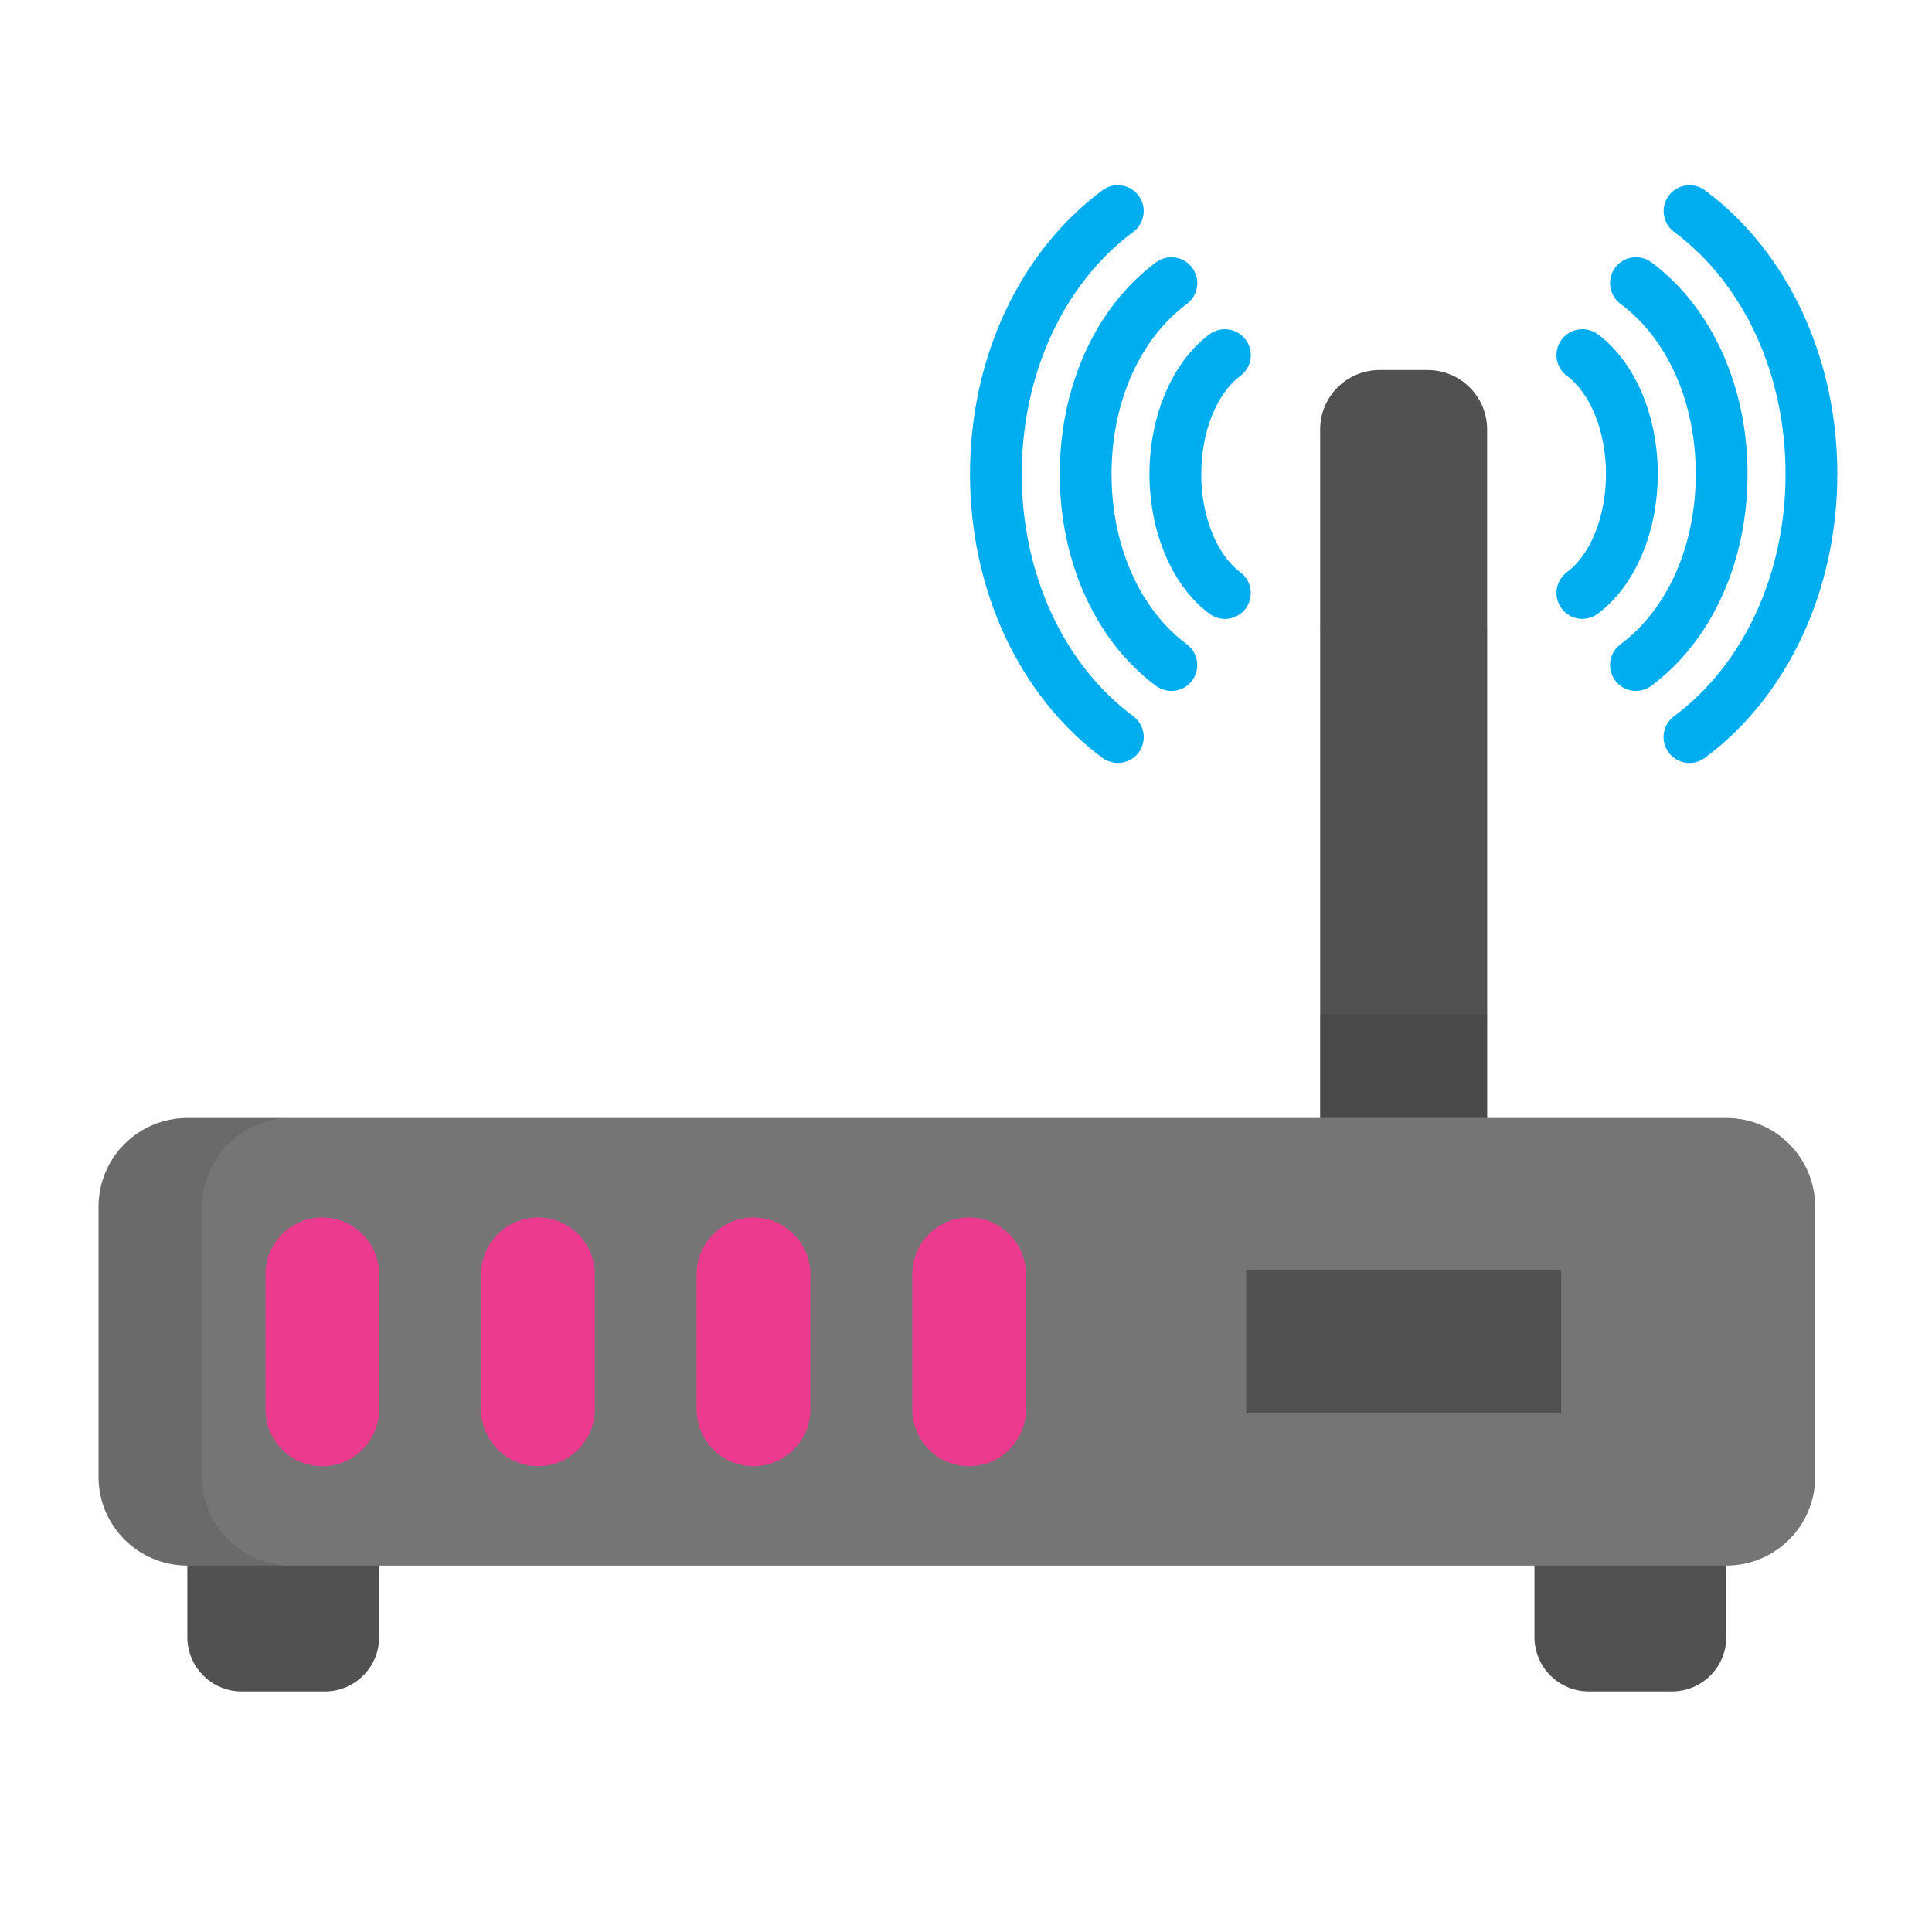 <?xml version="1.0" encoding="UTF-8"?>
<svg id="Vrstva_1" xmlns="http://www.w3.org/2000/svg" viewBox="0 0 300 300">
  <defs>
    <style>
      .cls-1 {
        fill: #757575;
      }

      .cls-2 {
        fill: #00adef;
      }

      .cls-3 {
        isolation: isolate;
        opacity: .1;
      }

      .cls-4 {
        fill: #ec3a8f;
      }

      .cls-5 {
        fill: #515151;
      }
    </style>
  </defs>
  <g>
    <path class="cls-5" d="M29.09,227.66v26.54c0,4.67,3.78,8.45,8.45,8.45h12.89c4.67,0,8.45-3.78,8.45-8.45v-26.54h-29.79Z"/>
    <polygon class="cls-5" points="217.96 83.87 204.99 97.56 204.99 189.05 230.93 189.05 230.93 97.56 217.96 83.87"/>
    <path class="cls-5" d="M268.06,227.66v26.54c0,4.67-3.78,8.45-8.45,8.45h-12.89c-4.67,0-8.45-3.78-8.45-8.45v-26.54h29.79Z"/>
  </g>
  <rect class="cls-3" x="204.99" y="157.51" width="25.93" height="31.53"/>
  <path class="cls-1" d="M268.06,173.6H29.09c-7.62,0-13.79,6.17-13.79,13.79v41.92c0,7.62,6.17,13.79,13.79,13.79h238.98c7.62,0,13.79-6.17,13.79-13.79v-41.92c0-7.62-6.17-13.79-13.79-13.79Z"/>
  <path class="cls-3" d="M31.39,229.31v-41.92c0-7.62,6.17-13.79,13.79-13.79h-16.09c-7.62,0-13.79,6.17-13.79,13.79v41.92c0,7.62,6.17,13.79,13.79,13.79h16.09c-7.62,0-13.79-6.17-13.79-13.79Z"/>
  <g>
    <path class="cls-4" d="M50.05,189.05h0c-4.87,0-8.83,3.95-8.83,8.83v20.96c0,4.87,3.95,8.83,8.83,8.83h0c4.87,0,8.83-3.95,8.83-8.83v-20.96c0-4.87-3.95-8.83-8.83-8.83Z"/>
    <path class="cls-4" d="M83.53,189.05h0c-4.87,0-8.83,3.95-8.83,8.83v20.96c0,4.87,3.95,8.83,8.83,8.83h0c4.87,0,8.83-3.95,8.83-8.83v-20.96c0-4.87-3.95-8.83-8.83-8.83Z"/>
    <path class="cls-4" d="M117,189.05h0c-4.87,0-8.83,3.95-8.83,8.83v20.96c0,4.87,3.95,8.83,8.83,8.83h0c4.87,0,8.83-3.95,8.83-8.83v-20.96c0-4.87-3.95-8.83-8.83-8.83Z"/>
    <path class="cls-4" d="M150.48,189.05h0c-4.87,0-8.83,3.95-8.83,8.83v20.96c0,4.87,3.95,8.83,8.83,8.83h0c4.87,0,8.83-3.95,8.83-8.83v-20.96c0-4.87-3.95-8.83-8.83-8.83Z"/>
  </g>
  <rect class="cls-5" x="193.5" y="197.25" width="48.92" height="22.2"/>
  <path class="cls-5" d="M221.7,57.46h-7.48c-5.1,0-9.23,4.13-9.23,9.23v30.88h25.93v-30.88c0-5.1-4.13-9.23-9.23-9.23Z"/>
  <g>
    <path class="cls-2" d="M173.58,118.47c-.83,0-1.68-.26-2.4-.79-12.88-9.57-20.56-26.04-20.56-44.07s7.68-34.49,20.55-44.06c1.78-1.33,4.3-.96,5.63.83,1.33,1.78.95,4.3-.83,5.63-10.84,8.06-17.31,22.12-17.31,37.6s6.47,29.55,17.32,37.61c1.78,1.33,2.15,3.84.83,5.63-.79,1.06-2,1.62-3.23,1.62Z"/>
    <path class="cls-2" d="M181.9,107.29c-.83,0-1.68-.26-2.4-.79-9.35-6.95-14.94-19.24-14.94-32.88s5.58-25.92,14.93-32.88c1.78-1.33,4.3-.96,5.63.83,1.33,1.78.95,4.3-.83,5.63-7.32,5.44-11.69,15.32-11.69,26.42s4.37,20.98,11.69,26.42c1.78,1.33,2.15,3.84.83,5.63-.79,1.06-2,1.62-3.23,1.62Z"/>
    <path class="cls-2" d="M190.21,96.1c-.83,0-1.68-.26-2.4-.79-5.75-4.27-9.32-12.59-9.32-21.7s3.57-17.42,9.31-21.69c1.78-1.33,4.3-.96,5.63.83,1.33,1.78.96,4.3-.83,5.63-3.69,2.74-6.07,8.72-6.07,15.24s2.38,12.5,6.07,15.24c1.78,1.33,2.15,3.84.83,5.63-.79,1.06-2,1.62-3.23,1.62Z"/>
    <path class="cls-2" d="M262.34,118.47c-1.23,0-2.44-.56-3.23-1.62-1.33-1.78-.95-4.3.83-5.63,10.84-8.06,17.32-22.12,17.32-37.61s-6.47-29.54-17.31-37.6c-1.78-1.33-2.15-3.85-.83-5.63,1.33-1.78,3.84-2.15,5.63-.83,12.87,9.57,20.55,26.04,20.55,44.06s-7.69,34.5-20.56,44.07c-.72.54-1.56.79-2.4.79Z"/>
    <path class="cls-2" d="M254.03,107.29c-1.23,0-2.44-.56-3.23-1.62-1.33-1.78-.95-4.3.83-5.63,7.32-5.44,11.69-15.32,11.69-26.43s-4.37-20.98-11.69-26.42c-1.78-1.33-2.15-3.85-.83-5.63,1.32-1.78,3.84-2.15,5.63-.83,9.35,6.95,14.93,19.24,14.93,32.88s-5.58,25.93-14.94,32.88c-.72.54-1.56.79-2.4.79Z"/>
    <path class="cls-2" d="M245.71,96.1c-1.23,0-2.44-.56-3.23-1.62-1.33-1.78-.95-4.3.83-5.63,3.69-2.74,6.07-8.72,6.07-15.24s-2.38-12.5-6.07-15.24c-1.78-1.33-2.15-3.85-.83-5.63,1.33-1.78,3.84-2.15,5.63-.83,5.75,4.27,9.31,12.59,9.31,21.69s-3.57,17.43-9.32,21.7c-.72.54-1.56.79-2.4.79Z"/>
  </g>
</svg>